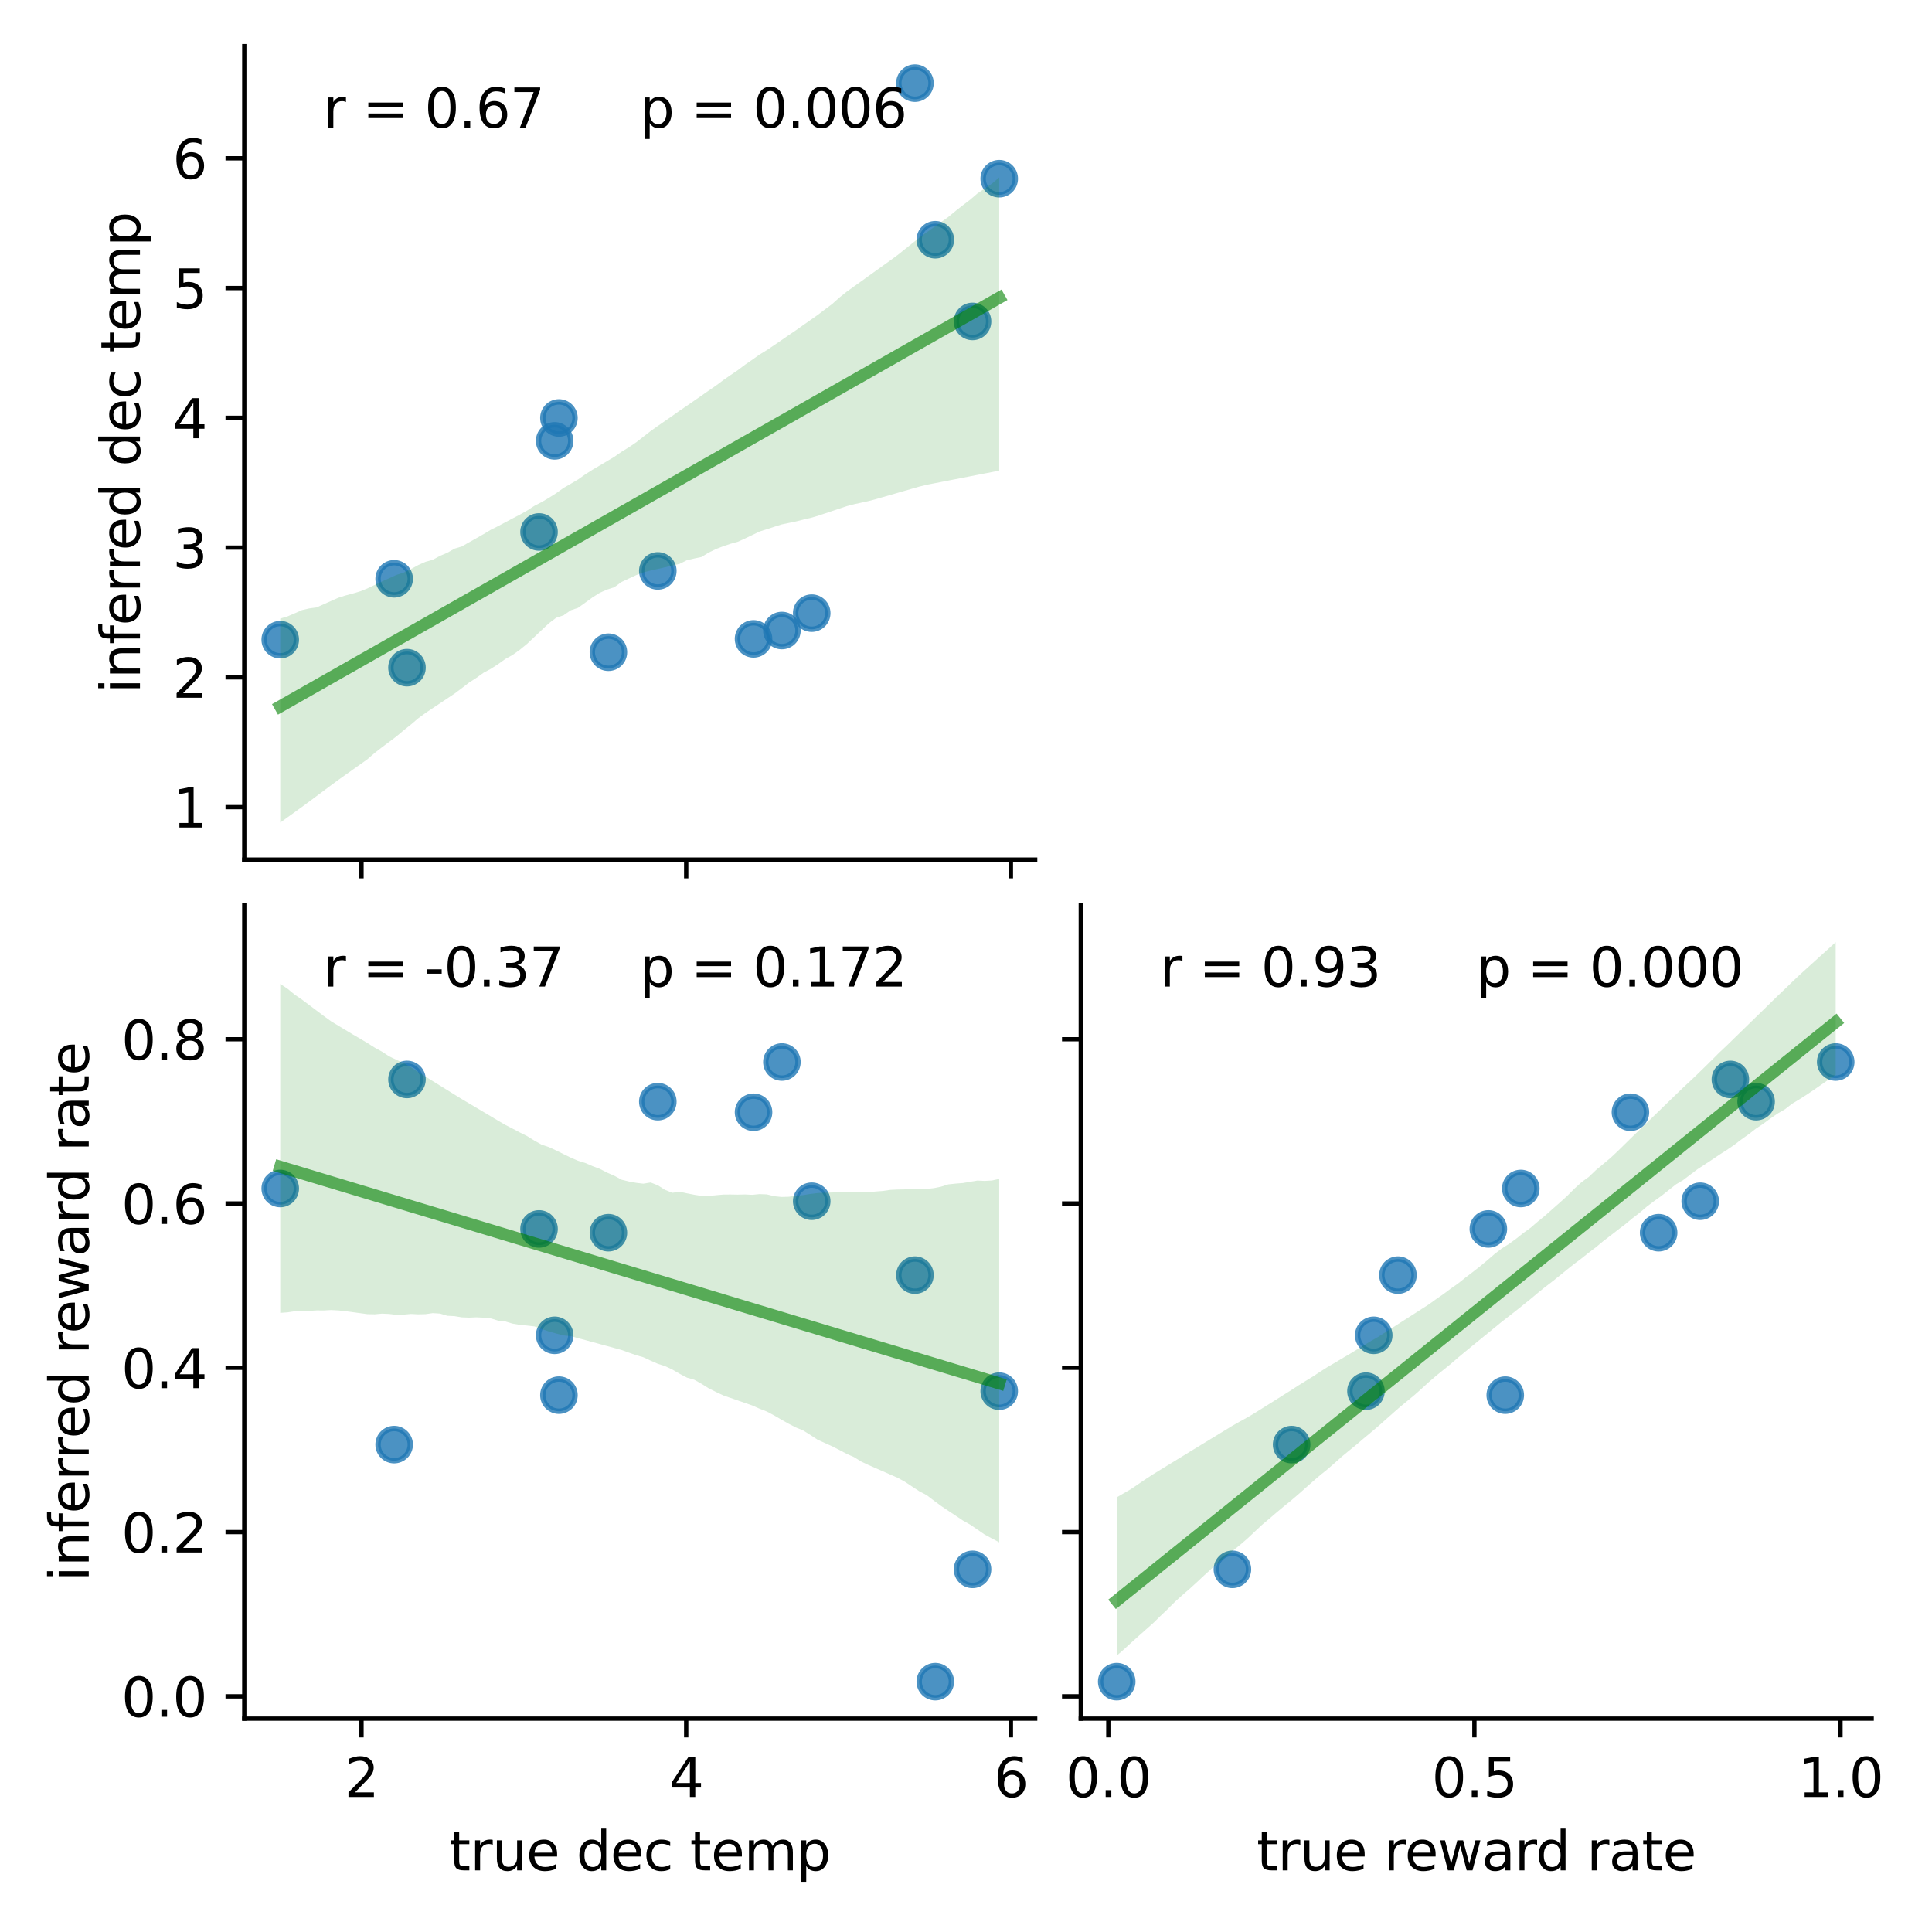 <?xml version="1.0" encoding="utf-8" standalone="no"?>
<!DOCTYPE svg PUBLIC "-//W3C//DTD SVG 1.1//EN"
  "http://www.w3.org/Graphics/SVG/1.1/DTD/svg11.dtd">
<svg xmlns:xlink="http://www.w3.org/1999/xlink" width="360pt" height="360pt" viewBox="0 0 360 360" xmlns="http://www.w3.org/2000/svg" version="1.1">
 <defs>
  <style type="text/css">*{stroke-linejoin: round; stroke-linecap: butt}</style>
 </defs>
 <g id="figure_1">
  <g id="patch_1">
   <path d="M 0 360 
L 360 360 
L 360 0 
L 0 0 
z
" style="fill: #ffffff"/>
  </g>
  <g id="axes_1">
   <g id="patch_2">
    <path d="M 45.52 160.17 
L 192.888 160.17 
L 192.888 8.6 
L 45.52 8.6 
z
" style="fill: #ffffff"/>
   </g>
   <g id="PathCollection_1">
    <defs>
     <path id="mc09d9dcc13" d="M 0 3 
C 0.796 3 1.559 2.684 2.121 2.121 
C 2.684 1.559 3 0.796 3 0 
C 3 -0.796 2.684 -1.559 2.121 -2.121 
C 1.559 -2.684 0.796 -3 0 -3 
C -0.796 -3 -1.559 -2.684 -2.121 -2.121 
C -2.684 -1.559 -3 -0.796 -3 0 
C -3 0.796 -2.684 1.559 -2.121 2.121 
C -1.559 2.684 -0.796 3 0 3 
z
" style="stroke: #1f77b4; stroke-opacity: 0.8"/>
    </defs>
    <g clip-path="url(#pf391ad9879)">
     <use xlink:href="#mc09d9dcc13" x="75.835" y="124.407" style="fill: #1f77b4; fill-opacity: 0.8; stroke: #1f77b4; stroke-opacity: 0.8"/>
     <use xlink:href="#mc09d9dcc13" x="151.251" y="114.25" style="fill: #1f77b4; fill-opacity: 0.8; stroke: #1f77b4; stroke-opacity: 0.8"/>
     <use xlink:href="#mc09d9dcc13" x="73.446" y="107.851" style="fill: #1f77b4; fill-opacity: 0.8; stroke: #1f77b4; stroke-opacity: 0.8"/>
     <use xlink:href="#mc09d9dcc13" x="104.148" y="77.88" style="fill: #1f77b4; fill-opacity: 0.8; stroke: #1f77b4; stroke-opacity: 0.8"/>
     <use xlink:href="#mc09d9dcc13" x="122.574" y="106.383" style="fill: #1f77b4; fill-opacity: 0.8; stroke: #1f77b4; stroke-opacity: 0.8"/>
     <use xlink:href="#mc09d9dcc13" x="145.695" y="117.488" style="fill: #1f77b4; fill-opacity: 0.8; stroke: #1f77b4; stroke-opacity: 0.8"/>
     <use xlink:href="#mc09d9dcc13" x="113.366" y="121.532" style="fill: #1f77b4; fill-opacity: 0.8; stroke: #1f77b4; stroke-opacity: 0.8"/>
     <use xlink:href="#mc09d9dcc13" x="174.278" y="44.673" style="fill: #1f77b4; fill-opacity: 0.8; stroke: #1f77b4; stroke-opacity: 0.8"/>
     <use xlink:href="#mc09d9dcc13" x="103.351" y="82.149" style="fill: #1f77b4; fill-opacity: 0.8; stroke: #1f77b4; stroke-opacity: 0.8"/>
     <use xlink:href="#mc09d9dcc13" x="186.189" y="33.295" style="fill: #1f77b4; fill-opacity: 0.8; stroke: #1f77b4; stroke-opacity: 0.8"/>
     <use xlink:href="#mc09d9dcc13" x="170.484" y="15.49" style="fill: #1f77b4; fill-opacity: 0.8; stroke: #1f77b4; stroke-opacity: 0.8"/>
     <use xlink:href="#mc09d9dcc13" x="181.216" y="59.895" style="fill: #1f77b4; fill-opacity: 0.8; stroke: #1f77b4; stroke-opacity: 0.8"/>
     <use xlink:href="#mc09d9dcc13" x="140.411" y="119.046" style="fill: #1f77b4; fill-opacity: 0.8; stroke: #1f77b4; stroke-opacity: 0.8"/>
     <use xlink:href="#mc09d9dcc13" x="52.219" y="119.194" style="fill: #1f77b4; fill-opacity: 0.8; stroke: #1f77b4; stroke-opacity: 0.8"/>
     <use xlink:href="#mc09d9dcc13" x="100.44" y="99.12" style="fill: #1f77b4; fill-opacity: 0.8; stroke: #1f77b4; stroke-opacity: 0.8"/>
    </g>
   </g>
   <g id="FillBetweenPolyCollection_1">
    <path d="M 52.219 115.258 
L 52.219 153.28 
L 53.572 152.304 
L 54.925 151.327 
L 56.278 150.35 
L 57.632 149.352 
L 58.985 148.342 
L 60.338 147.332 
L 61.691 146.322 
L 63.044 145.323 
L 64.398 144.363 
L 65.751 143.403 
L 67.104 142.443 
L 68.457 141.483 
L 69.811 140.306 
L 71.164 139.253 
L 72.517 138.239 
L 73.87 137.224 
L 75.224 136.081 
L 76.577 135.006 
L 77.93 133.851 
L 79.283 132.857 
L 80.637 131.953 
L 81.99 131.049 
L 83.343 130.15 
L 84.696 129.244 
L 86.05 128.232 
L 87.403 127.187 
L 88.756 126.317 
L 90.109 125.35 
L 91.463 124.625 
L 92.816 123.755 
L 94.169 122.786 
L 95.522 122.035 
L 96.875 121.069 
L 98.229 119.959 
L 99.582 118.678 
L 100.935 117.397 
L 102.288 116.13 
L 103.642 115.108 
L 104.995 114.657 
L 106.348 113.717 
L 107.701 113.268 
L 109.055 112.293 
L 110.408 111.313 
L 111.761 110.454 
L 113.114 109.862 
L 114.468 109.417 
L 115.821 108.438 
L 117.174 107.801 
L 118.527 107.174 
L 119.881 106.656 
L 121.234 106.305 
L 122.587 106.006 
L 123.94 105.701 
L 125.294 105.375 
L 126.647 105.063 
L 128 104.377 
L 129.353 104.069 
L 130.707 103.788 
L 132.06 102.958 
L 133.413 102.304 
L 134.766 101.784 
L 136.119 101.325 
L 137.473 100.953 
L 138.826 100.34 
L 140.179 99.694 
L 141.532 99.039 
L 142.886 98.607 
L 144.239 98.168 
L 145.592 97.733 
L 146.945 97.446 
L 148.299 97.168 
L 149.652 96.826 
L 151.005 96.512 
L 152.358 96.127 
L 153.712 95.674 
L 155.065 95.221 
L 156.418 94.768 
L 157.771 94.314 
L 159.125 93.961 
L 160.478 93.664 
L 161.831 93.368 
L 163.184 93.012 
L 164.538 92.622 
L 165.891 92.231 
L 167.244 91.841 
L 168.597 91.45 
L 169.95 91.06 
L 171.304 90.669 
L 172.657 90.337 
L 174.01 90.073 
L 175.363 89.809 
L 176.717 89.545 
L 178.07 89.282 
L 179.423 89.018 
L 180.776 88.754 
L 182.13 88.49 
L 183.483 88.227 
L 184.836 87.963 
L 186.189 87.699 
L 186.189 33.059 
L 186.189 33.059 
L 184.836 34.213 
L 183.483 35.127 
L 182.13 36.042 
L 180.776 37.206 
L 179.423 38.236 
L 178.07 39.299 
L 176.717 40.418 
L 175.363 41.379 
L 174.01 42.343 
L 172.657 43.307 
L 171.304 44.29 
L 169.95 45.37 
L 168.597 46.451 
L 167.244 47.531 
L 165.891 48.525 
L 164.538 49.494 
L 163.184 50.467 
L 161.831 51.44 
L 160.478 52.414 
L 159.125 53.383 
L 157.771 54.352 
L 156.418 55.437 
L 155.065 56.648 
L 153.712 57.662 
L 152.358 58.688 
L 151.005 59.644 
L 149.652 60.588 
L 148.299 61.548 
L 146.945 62.466 
L 145.592 63.404 
L 144.239 64.33 
L 142.886 65.241 
L 141.532 66.066 
L 140.179 67.031 
L 138.826 67.959 
L 137.473 68.983 
L 136.119 69.896 
L 134.766 70.837 
L 133.413 71.851 
L 132.06 72.776 
L 130.707 73.725 
L 129.353 74.665 
L 128 75.605 
L 126.647 76.52 
L 125.294 77.483 
L 123.94 78.42 
L 122.587 79.358 
L 121.234 80.323 
L 119.881 81.377 
L 118.527 82.431 
L 117.174 83.348 
L 115.821 84.175 
L 114.468 85.123 
L 113.114 85.93 
L 111.761 86.736 
L 110.408 87.533 
L 109.055 88.398 
L 107.701 89.348 
L 106.348 90.149 
L 104.995 90.925 
L 103.642 91.898 
L 102.288 92.759 
L 100.935 93.555 
L 99.582 94.252 
L 98.229 95.127 
L 96.875 95.895 
L 95.522 96.597 
L 94.169 97.315 
L 92.816 98.034 
L 91.463 98.706 
L 90.109 99.521 
L 88.756 100.294 
L 87.403 101.05 
L 86.05 101.824 
L 84.696 102.231 
L 83.343 103.002 
L 81.99 103.574 
L 80.637 104.31 
L 79.283 104.684 
L 77.93 105.293 
L 76.577 106.04 
L 75.224 106.686 
L 73.87 107.128 
L 72.517 107.741 
L 71.164 108.354 
L 69.811 108.996 
L 68.457 109.645 
L 67.104 110.19 
L 65.751 110.592 
L 64.398 110.953 
L 63.044 111.377 
L 61.691 111.981 
L 60.338 112.583 
L 58.985 113.183 
L 57.632 113.366 
L 56.278 113.675 
L 54.925 114.278 
L 53.572 114.857 
L 52.219 115.258 
z
" clip-path="url(#pf391ad9879)" style="fill: #008000; fill-opacity: 0.15"/>
   </g>
   <g id="matplotlib.axis_1">
    <g id="xtick_1">
     <g id="line2d_1">
      <defs>
       <path id="m2f065dadca" d="M 0 0 
L 0 3.5 
" style="stroke: #000000; stroke-width: 0.8"/>
      </defs>
      <g>
       <use xlink:href="#m2f065dadca" x="67.362" y="160.17" style="stroke: #000000; stroke-width: 0.8"/>
      </g>
     </g>
    </g>
    <g id="xtick_2">
     <g id="line2d_2">
      <g>
       <use xlink:href="#m2f065dadca" x="127.863" y="160.17" style="stroke: #000000; stroke-width: 0.8"/>
      </g>
     </g>
    </g>
    <g id="xtick_3">
     <g id="line2d_3">
      <g>
       <use xlink:href="#m2f065dadca" x="188.364" y="160.17" style="stroke: #000000; stroke-width: 0.8"/>
      </g>
     </g>
    </g>
   </g>
   <g id="matplotlib.axis_2">
    <g id="ytick_1">
     <g id="line2d_4">
      <defs>
       <path id="m19793e2d59" d="M 0 0 
L -3.5 0 
" style="stroke: #000000; stroke-width: 0.8"/>
      </defs>
      <g>
       <use xlink:href="#m19793e2d59" x="45.52" y="150.397" style="stroke: #000000; stroke-width: 0.8"/>
      </g>
     </g>
     <g id="text_1">
      <!-- 1 -->
      <g transform="translate(32.157 154.196) scale(0.1 -0.1)">
       <defs>
        <path id="DejaVuSans-31" d="M 794 531 
L 1825 531 
L 1825 4091 
L 703 3866 
L 703 4441 
L 1819 4666 
L 2450 4666 
L 2450 531 
L 3481 531 
L 3481 0 
L 794 0 
L 794 531 
z
" transform="scale(0.016)"/>
       </defs>
       <use xlink:href="#DejaVuSans-31"/>
      </g>
     </g>
    </g>
    <g id="ytick_2">
     <g id="line2d_5">
      <g>
       <use xlink:href="#m19793e2d59" x="45.52" y="126.216" style="stroke: #000000; stroke-width: 0.8"/>
      </g>
     </g>
     <g id="text_2">
      <!-- 2 -->
      <g transform="translate(32.157 130.015) scale(0.1 -0.1)">
       <defs>
        <path id="DejaVuSans-32" d="M 1228 531 
L 3431 531 
L 3431 0 
L 469 0 
L 469 531 
Q 828 903 1448 1529 
Q 2069 2156 2228 2338 
Q 2531 2678 2651 2914 
Q 2772 3150 2772 3378 
Q 2772 3750 2511 3984 
Q 2250 4219 1831 4219 
Q 1534 4219 1204 4116 
Q 875 4013 500 3803 
L 500 4441 
Q 881 4594 1212 4672 
Q 1544 4750 1819 4750 
Q 2544 4750 2975 4387 
Q 3406 4025 3406 3419 
Q 3406 3131 3298 2873 
Q 3191 2616 2906 2266 
Q 2828 2175 2409 1742 
Q 1991 1309 1228 531 
z
" transform="scale(0.016)"/>
       </defs>
       <use xlink:href="#DejaVuSans-32"/>
      </g>
     </g>
    </g>
    <g id="ytick_3">
     <g id="line2d_6">
      <g>
       <use xlink:href="#m19793e2d59" x="45.52" y="102.035" style="stroke: #000000; stroke-width: 0.8"/>
      </g>
     </g>
     <g id="text_3">
      <!-- 3 -->
      <g transform="translate(32.157 105.834) scale(0.1 -0.1)">
       <defs>
        <path id="DejaVuSans-33" d="M 2597 2516 
Q 3050 2419 3304 2112 
Q 3559 1806 3559 1356 
Q 3559 666 3084 287 
Q 2609 -91 1734 -91 
Q 1441 -91 1130 -33 
Q 819 25 488 141 
L 488 750 
Q 750 597 1062 519 
Q 1375 441 1716 441 
Q 2309 441 2620 675 
Q 2931 909 2931 1356 
Q 2931 1769 2642 2001 
Q 2353 2234 1838 2234 
L 1294 2234 
L 1294 2753 
L 1863 2753 
Q 2328 2753 2575 2939 
Q 2822 3125 2822 3475 
Q 2822 3834 2567 4026 
Q 2313 4219 1838 4219 
Q 1578 4219 1281 4162 
Q 984 4106 628 3988 
L 628 4550 
Q 988 4650 1302 4700 
Q 1616 4750 1894 4750 
Q 2613 4750 3031 4423 
Q 3450 4097 3450 3541 
Q 3450 3153 3228 2886 
Q 3006 2619 2597 2516 
z
" transform="scale(0.016)"/>
       </defs>
       <use xlink:href="#DejaVuSans-33"/>
      </g>
     </g>
    </g>
    <g id="ytick_4">
     <g id="line2d_7">
      <g>
       <use xlink:href="#m19793e2d59" x="45.52" y="77.854" style="stroke: #000000; stroke-width: 0.8"/>
      </g>
     </g>
     <g id="text_4">
      <!-- 4 -->
      <g transform="translate(32.157 81.653) scale(0.1 -0.1)">
       <defs>
        <path id="DejaVuSans-34" d="M 2419 4116 
L 825 1625 
L 2419 1625 
L 2419 4116 
z
M 2253 4666 
L 3047 4666 
L 3047 1625 
L 3713 1625 
L 3713 1100 
L 3047 1100 
L 3047 0 
L 2419 0 
L 2419 1100 
L 313 1100 
L 313 1709 
L 2253 4666 
z
" transform="scale(0.016)"/>
       </defs>
       <use xlink:href="#DejaVuSans-34"/>
      </g>
     </g>
    </g>
    <g id="ytick_5">
     <g id="line2d_8">
      <g>
       <use xlink:href="#m19793e2d59" x="45.52" y="53.673" style="stroke: #000000; stroke-width: 0.8"/>
      </g>
     </g>
     <g id="text_5">
      <!-- 5 -->
      <g transform="translate(32.157 57.472) scale(0.1 -0.1)">
       <defs>
        <path id="DejaVuSans-35" d="M 691 4666 
L 3169 4666 
L 3169 4134 
L 1269 4134 
L 1269 2991 
Q 1406 3038 1543 3061 
Q 1681 3084 1819 3084 
Q 2600 3084 3056 2656 
Q 3513 2228 3513 1497 
Q 3513 744 3044 326 
Q 2575 -91 1722 -91 
Q 1428 -91 1123 -41 
Q 819 9 494 109 
L 494 744 
Q 775 591 1075 516 
Q 1375 441 1709 441 
Q 2250 441 2565 725 
Q 2881 1009 2881 1497 
Q 2881 1984 2565 2268 
Q 2250 2553 1709 2553 
Q 1456 2553 1204 2497 
Q 953 2441 691 2322 
L 691 4666 
z
" transform="scale(0.016)"/>
       </defs>
       <use xlink:href="#DejaVuSans-35"/>
      </g>
     </g>
    </g>
    <g id="ytick_6">
     <g id="line2d_9">
      <g>
       <use xlink:href="#m19793e2d59" x="45.52" y="29.492" style="stroke: #000000; stroke-width: 0.8"/>
      </g>
     </g>
     <g id="text_6">
      <!-- 6 -->
      <g transform="translate(32.157 33.291) scale(0.1 -0.1)">
       <defs>
        <path id="DejaVuSans-36" d="M 2113 2584 
Q 1688 2584 1439 2293 
Q 1191 2003 1191 1497 
Q 1191 994 1439 701 
Q 1688 409 2113 409 
Q 2538 409 2786 701 
Q 3034 994 3034 1497 
Q 3034 2003 2786 2293 
Q 2538 2584 2113 2584 
z
M 3366 4563 
L 3366 3988 
Q 3128 4100 2886 4159 
Q 2644 4219 2406 4219 
Q 1781 4219 1451 3797 
Q 1122 3375 1075 2522 
Q 1259 2794 1537 2939 
Q 1816 3084 2150 3084 
Q 2853 3084 3261 2657 
Q 3669 2231 3669 1497 
Q 3669 778 3244 343 
Q 2819 -91 2113 -91 
Q 1303 -91 875 529 
Q 447 1150 447 2328 
Q 447 3434 972 4092 
Q 1497 4750 2381 4750 
Q 2619 4750 2861 4703 
Q 3103 4656 3366 4563 
z
" transform="scale(0.016)"/>
       </defs>
       <use xlink:href="#DejaVuSans-36"/>
      </g>
     </g>
    </g>
    <g id="text_7">
     <!-- inferred dec temp -->
     <g transform="translate(26.078 129.201) rotate(-90) scale(0.1 -0.1)">
      <defs>
       <path id="DejaVuSans-69" d="M 603 3500 
L 1178 3500 
L 1178 0 
L 603 0 
L 603 3500 
z
M 603 4863 
L 1178 4863 
L 1178 4134 
L 603 4134 
L 603 4863 
z
" transform="scale(0.016)"/>
       <path id="DejaVuSans-6e" d="M 3513 2113 
L 3513 0 
L 2938 0 
L 2938 2094 
Q 2938 2591 2744 2837 
Q 2550 3084 2163 3084 
Q 1697 3084 1428 2787 
Q 1159 2491 1159 1978 
L 1159 0 
L 581 0 
L 581 3500 
L 1159 3500 
L 1159 2956 
Q 1366 3272 1645 3428 
Q 1925 3584 2291 3584 
Q 2894 3584 3203 3211 
Q 3513 2838 3513 2113 
z
" transform="scale(0.016)"/>
       <path id="DejaVuSans-66" d="M 2375 4863 
L 2375 4384 
L 1825 4384 
Q 1516 4384 1395 4259 
Q 1275 4134 1275 3809 
L 1275 3500 
L 2222 3500 
L 2222 3053 
L 1275 3053 
L 1275 0 
L 697 0 
L 697 3053 
L 147 3053 
L 147 3500 
L 697 3500 
L 697 3744 
Q 697 4328 969 4595 
Q 1241 4863 1831 4863 
L 2375 4863 
z
" transform="scale(0.016)"/>
       <path id="DejaVuSans-65" d="M 3597 1894 
L 3597 1613 
L 953 1613 
Q 991 1019 1311 708 
Q 1631 397 2203 397 
Q 2534 397 2845 478 
Q 3156 559 3463 722 
L 3463 178 
Q 3153 47 2828 -22 
Q 2503 -91 2169 -91 
Q 1331 -91 842 396 
Q 353 884 353 1716 
Q 353 2575 817 3079 
Q 1281 3584 2069 3584 
Q 2775 3584 3186 3129 
Q 3597 2675 3597 1894 
z
M 3022 2063 
Q 3016 2534 2758 2815 
Q 2500 3097 2075 3097 
Q 1594 3097 1305 2825 
Q 1016 2553 972 2059 
L 3022 2063 
z
" transform="scale(0.016)"/>
       <path id="DejaVuSans-72" d="M 2631 2963 
Q 2534 3019 2420 3045 
Q 2306 3072 2169 3072 
Q 1681 3072 1420 2755 
Q 1159 2438 1159 1844 
L 1159 0 
L 581 0 
L 581 3500 
L 1159 3500 
L 1159 2956 
Q 1341 3275 1631 3429 
Q 1922 3584 2338 3584 
Q 2397 3584 2469 3576 
Q 2541 3569 2628 3553 
L 2631 2963 
z
" transform="scale(0.016)"/>
       <path id="DejaVuSans-64" d="M 2906 2969 
L 2906 4863 
L 3481 4863 
L 3481 0 
L 2906 0 
L 2906 525 
Q 2725 213 2448 61 
Q 2172 -91 1784 -91 
Q 1150 -91 751 415 
Q 353 922 353 1747 
Q 353 2572 751 3078 
Q 1150 3584 1784 3584 
Q 2172 3584 2448 3432 
Q 2725 3281 2906 2969 
z
M 947 1747 
Q 947 1113 1208 752 
Q 1469 391 1925 391 
Q 2381 391 2643 752 
Q 2906 1113 2906 1747 
Q 2906 2381 2643 2742 
Q 2381 3103 1925 3103 
Q 1469 3103 1208 2742 
Q 947 2381 947 1747 
z
" transform="scale(0.016)"/>
       <path id="DejaVuSans-20" transform="scale(0.016)"/>
       <path id="DejaVuSans-63" d="M 3122 3366 
L 3122 2828 
Q 2878 2963 2633 3030 
Q 2388 3097 2138 3097 
Q 1578 3097 1268 2742 
Q 959 2388 959 1747 
Q 959 1106 1268 751 
Q 1578 397 2138 397 
Q 2388 397 2633 464 
Q 2878 531 3122 666 
L 3122 134 
Q 2881 22 2623 -34 
Q 2366 -91 2075 -91 
Q 1284 -91 818 406 
Q 353 903 353 1747 
Q 353 2603 823 3093 
Q 1294 3584 2113 3584 
Q 2378 3584 2631 3529 
Q 2884 3475 3122 3366 
z
" transform="scale(0.016)"/>
       <path id="DejaVuSans-74" d="M 1172 4494 
L 1172 3500 
L 2356 3500 
L 2356 3053 
L 1172 3053 
L 1172 1153 
Q 1172 725 1289 603 
Q 1406 481 1766 481 
L 2356 481 
L 2356 0 
L 1766 0 
Q 1100 0 847 248 
Q 594 497 594 1153 
L 594 3053 
L 172 3053 
L 172 3500 
L 594 3500 
L 594 4494 
L 1172 4494 
z
" transform="scale(0.016)"/>
       <path id="DejaVuSans-6d" d="M 3328 2828 
Q 3544 3216 3844 3400 
Q 4144 3584 4550 3584 
Q 5097 3584 5394 3201 
Q 5691 2819 5691 2113 
L 5691 0 
L 5113 0 
L 5113 2094 
Q 5113 2597 4934 2840 
Q 4756 3084 4391 3084 
Q 3944 3084 3684 2787 
Q 3425 2491 3425 1978 
L 3425 0 
L 2847 0 
L 2847 2094 
Q 2847 2600 2669 2842 
Q 2491 3084 2119 3084 
Q 1678 3084 1418 2786 
Q 1159 2488 1159 1978 
L 1159 0 
L 581 0 
L 581 3500 
L 1159 3500 
L 1159 2956 
Q 1356 3278 1631 3431 
Q 1906 3584 2284 3584 
Q 2666 3584 2933 3390 
Q 3200 3197 3328 2828 
z
" transform="scale(0.016)"/>
       <path id="DejaVuSans-70" d="M 1159 525 
L 1159 -1331 
L 581 -1331 
L 581 3500 
L 1159 3500 
L 1159 2969 
Q 1341 3281 1617 3432 
Q 1894 3584 2278 3584 
Q 2916 3584 3314 3078 
Q 3713 2572 3713 1747 
Q 3713 922 3314 415 
Q 2916 -91 2278 -91 
Q 1894 -91 1617 61 
Q 1341 213 1159 525 
z
M 3116 1747 
Q 3116 2381 2855 2742 
Q 2594 3103 2138 3103 
Q 1681 3103 1420 2742 
Q 1159 2381 1159 1747 
Q 1159 1113 1420 752 
Q 1681 391 2138 391 
Q 2594 391 2855 752 
Q 3116 1113 3116 1747 
z
" transform="scale(0.016)"/>
      </defs>
      <use xlink:href="#DejaVuSans-69"/>
      <use xlink:href="#DejaVuSans-6e" transform="translate(27.783 0)"/>
      <use xlink:href="#DejaVuSans-66" transform="translate(91.162 0)"/>
      <use xlink:href="#DejaVuSans-65" transform="translate(126.367 0)"/>
      <use xlink:href="#DejaVuSans-72" transform="translate(187.891 0)"/>
      <use xlink:href="#DejaVuSans-72" transform="translate(227.254 0)"/>
      <use xlink:href="#DejaVuSans-65" transform="translate(266.117 0)"/>
      <use xlink:href="#DejaVuSans-64" transform="translate(327.641 0)"/>
      <use xlink:href="#DejaVuSans-20" transform="translate(391.117 0)"/>
      <use xlink:href="#DejaVuSans-64" transform="translate(422.904 0)"/>
      <use xlink:href="#DejaVuSans-65" transform="translate(486.381 0)"/>
      <use xlink:href="#DejaVuSans-63" transform="translate(547.904 0)"/>
      <use xlink:href="#DejaVuSans-20" transform="translate(602.885 0)"/>
      <use xlink:href="#DejaVuSans-74" transform="translate(634.672 0)"/>
      <use xlink:href="#DejaVuSans-65" transform="translate(673.881 0)"/>
      <use xlink:href="#DejaVuSans-6d" transform="translate(735.404 0)"/>
      <use xlink:href="#DejaVuSans-70" transform="translate(832.816 0)"/>
     </g>
    </g>
   </g>
   <g id="line2d_10">
    <path d="M 52.219 131.629 
L 53.572 130.86 
L 54.925 130.091 
L 56.278 129.322 
L 57.632 128.553 
L 58.985 127.784 
L 60.338 127.014 
L 61.691 126.245 
L 63.044 125.476 
L 64.398 124.707 
L 65.751 123.938 
L 67.104 123.169 
L 68.457 122.4 
L 69.811 121.631 
L 71.164 120.862 
L 72.517 120.092 
L 73.87 119.323 
L 75.224 118.554 
L 76.577 117.785 
L 77.93 117.016 
L 79.283 116.247 
L 80.637 115.478 
L 81.99 114.709 
L 83.343 113.94 
L 84.696 113.171 
L 86.05 112.401 
L 87.403 111.632 
L 88.756 110.863 
L 90.109 110.094 
L 91.463 109.325 
L 92.816 108.556 
L 94.169 107.787 
L 95.522 107.018 
L 96.875 106.249 
L 98.229 105.479 
L 99.582 104.71 
L 100.935 103.941 
L 102.288 103.172 
L 103.642 102.403 
L 104.995 101.634 
L 106.348 100.865 
L 107.701 100.096 
L 109.055 99.327 
L 110.408 98.558 
L 111.761 97.788 
L 113.114 97.019 
L 114.468 96.25 
L 115.821 95.481 
L 117.174 94.712 
L 118.527 93.943 
L 119.881 93.174 
L 121.234 92.405 
L 122.587 91.636 
L 123.94 90.866 
L 125.294 90.097 
L 126.647 89.328 
L 128 88.559 
L 129.353 87.79 
L 130.707 87.021 
L 132.06 86.252 
L 133.413 85.483 
L 134.766 84.714 
L 136.119 83.945 
L 137.473 83.175 
L 138.826 82.406 
L 140.179 81.637 
L 141.532 80.868 
L 142.886 80.099 
L 144.239 79.33 
L 145.592 78.561 
L 146.945 77.792 
L 148.299 77.023 
L 149.652 76.253 
L 151.005 75.484 
L 152.358 74.715 
L 153.712 73.946 
L 155.065 73.177 
L 156.418 72.408 
L 157.771 71.639 
L 159.125 70.87 
L 160.478 70.101 
L 161.831 69.332 
L 163.184 68.562 
L 164.538 67.793 
L 165.891 67.024 
L 167.244 66.255 
L 168.597 65.486 
L 169.95 64.717 
L 171.304 63.948 
L 172.657 63.179 
L 174.01 62.41 
L 175.363 61.64 
L 176.717 60.871 
L 178.07 60.102 
L 179.423 59.333 
L 180.776 58.564 
L 182.13 57.795 
L 183.483 57.026 
L 184.836 56.257 
L 186.189 55.488 
" clip-path="url(#pf391ad9879)" style="fill: none; stroke: #008000; stroke-opacity: 0.6; stroke-width: 2.25; stroke-linecap: square"/>
   </g>
   <g id="patch_3">
    <path d="M 45.52 160.17 
L 45.52 8.6 
" style="fill: none; stroke: #000000; stroke-width: 0.8; stroke-linejoin: miter; stroke-linecap: square"/>
   </g>
   <g id="patch_4">
    <path d="M 45.52 160.17 
L 192.888 160.17 
" style="fill: none; stroke: #000000; stroke-width: 0.8; stroke-linejoin: miter; stroke-linecap: square"/>
   </g>
   <g id="text_8">
    <!-- r = 0.67  -->
    <g transform="translate(60.257 23.757) scale(0.1 -0.1)">
     <defs>
      <path id="DejaVuSans-3d" d="M 678 2906 
L 4684 2906 
L 4684 2381 
L 678 2381 
L 678 2906 
z
M 678 1631 
L 4684 1631 
L 4684 1100 
L 678 1100 
L 678 1631 
z
" transform="scale(0.016)"/>
      <path id="DejaVuSans-30" d="M 2034 4250 
Q 1547 4250 1301 3770 
Q 1056 3291 1056 2328 
Q 1056 1369 1301 889 
Q 1547 409 2034 409 
Q 2525 409 2770 889 
Q 3016 1369 3016 2328 
Q 3016 3291 2770 3770 
Q 2525 4250 2034 4250 
z
M 2034 4750 
Q 2819 4750 3233 4129 
Q 3647 3509 3647 2328 
Q 3647 1150 3233 529 
Q 2819 -91 2034 -91 
Q 1250 -91 836 529 
Q 422 1150 422 2328 
Q 422 3509 836 4129 
Q 1250 4750 2034 4750 
z
" transform="scale(0.016)"/>
      <path id="DejaVuSans-2e" d="M 684 794 
L 1344 794 
L 1344 0 
L 684 0 
L 684 794 
z
" transform="scale(0.016)"/>
      <path id="DejaVuSans-37" d="M 525 4666 
L 3525 4666 
L 3525 4397 
L 1831 0 
L 1172 0 
L 2766 4134 
L 525 4134 
L 525 4666 
z
" transform="scale(0.016)"/>
     </defs>
     <use xlink:href="#DejaVuSans-72"/>
     <use xlink:href="#DejaVuSans-20" transform="translate(41.113 0)"/>
     <use xlink:href="#DejaVuSans-3d" transform="translate(72.9 0)"/>
     <use xlink:href="#DejaVuSans-20" transform="translate(156.689 0)"/>
     <use xlink:href="#DejaVuSans-30" transform="translate(188.477 0)"/>
     <use xlink:href="#DejaVuSans-2e" transform="translate(252.1 0)"/>
     <use xlink:href="#DejaVuSans-36" transform="translate(283.887 0)"/>
     <use xlink:href="#DejaVuSans-37" transform="translate(347.51 0)"/>
     <use xlink:href="#DejaVuSans-20" transform="translate(411.133 0)"/>
    </g>
   </g>
   <g id="text_9">
    <!-- p = 0.006 -->
    <g transform="translate(119.204 23.757) scale(0.1 -0.1)">
     <use xlink:href="#DejaVuSans-70"/>
     <use xlink:href="#DejaVuSans-20" transform="translate(63.477 0)"/>
     <use xlink:href="#DejaVuSans-3d" transform="translate(95.264 0)"/>
     <use xlink:href="#DejaVuSans-20" transform="translate(179.053 0)"/>
     <use xlink:href="#DejaVuSans-30" transform="translate(210.84 0)"/>
     <use xlink:href="#DejaVuSans-2e" transform="translate(274.463 0)"/>
     <use xlink:href="#DejaVuSans-30" transform="translate(306.25 0)"/>
     <use xlink:href="#DejaVuSans-30" transform="translate(369.873 0)"/>
     <use xlink:href="#DejaVuSans-36" transform="translate(433.496 0)"/>
    </g>
   </g>
  </g>
  <g id="axes_2">
   <g id="patch_5">
    <path d="M 45.52 320.24 
L 192.888 320.24 
L 192.888 168.67 
L 45.52 168.67 
z
" style="fill: #ffffff"/>
   </g>
   <g id="PathCollection_2">
    <g clip-path="url(#p643ae3f8dd)">
     <use xlink:href="#mc09d9dcc13" x="75.835" y="201.137" style="fill: #1f77b4; fill-opacity: 0.8; stroke: #1f77b4; stroke-opacity: 0.8"/>
     <use xlink:href="#mc09d9dcc13" x="151.251" y="223.832" style="fill: #1f77b4; fill-opacity: 0.8; stroke: #1f77b4; stroke-opacity: 0.8"/>
     <use xlink:href="#mc09d9dcc13" x="73.446" y="269.18" style="fill: #1f77b4; fill-opacity: 0.8; stroke: #1f77b4; stroke-opacity: 0.8"/>
     <use xlink:href="#mc09d9dcc13" x="104.148" y="259.966" style="fill: #1f77b4; fill-opacity: 0.8; stroke: #1f77b4; stroke-opacity: 0.8"/>
     <use xlink:href="#mc09d9dcc13" x="122.574" y="205.278" style="fill: #1f77b4; fill-opacity: 0.8; stroke: #1f77b4; stroke-opacity: 0.8"/>
     <use xlink:href="#mc09d9dcc13" x="145.695" y="197.889" style="fill: #1f77b4; fill-opacity: 0.8; stroke: #1f77b4; stroke-opacity: 0.8"/>
     <use xlink:href="#mc09d9dcc13" x="113.366" y="229.696" style="fill: #1f77b4; fill-opacity: 0.8; stroke: #1f77b4; stroke-opacity: 0.8"/>
     <use xlink:href="#mc09d9dcc13" x="174.278" y="313.35" style="fill: #1f77b4; fill-opacity: 0.8; stroke: #1f77b4; stroke-opacity: 0.8"/>
     <use xlink:href="#mc09d9dcc13" x="103.351" y="248.816" style="fill: #1f77b4; fill-opacity: 0.8; stroke: #1f77b4; stroke-opacity: 0.8"/>
     <use xlink:href="#mc09d9dcc13" x="186.189" y="259.229" style="fill: #1f77b4; fill-opacity: 0.8; stroke: #1f77b4; stroke-opacity: 0.8"/>
     <use xlink:href="#mc09d9dcc13" x="170.484" y="237.601" style="fill: #1f77b4; fill-opacity: 0.8; stroke: #1f77b4; stroke-opacity: 0.8"/>
     <use xlink:href="#mc09d9dcc13" x="181.216" y="292.424" style="fill: #1f77b4; fill-opacity: 0.8; stroke: #1f77b4; stroke-opacity: 0.8"/>
     <use xlink:href="#mc09d9dcc13" x="140.411" y="207.25" style="fill: #1f77b4; fill-opacity: 0.8; stroke: #1f77b4; stroke-opacity: 0.8"/>
     <use xlink:href="#mc09d9dcc13" x="52.219" y="221.457" style="fill: #1f77b4; fill-opacity: 0.8; stroke: #1f77b4; stroke-opacity: 0.8"/>
     <use xlink:href="#mc09d9dcc13" x="100.44" y="228.994" style="fill: #1f77b4; fill-opacity: 0.8; stroke: #1f77b4; stroke-opacity: 0.8"/>
    </g>
   </g>
   <g id="FillBetweenPolyCollection_2">
    <path d="M 52.219 183.337 
L 52.219 244.636 
L 53.572 244.536 
L 54.925 244.335 
L 56.278 244.353 
L 57.632 244.265 
L 58.985 244.178 
L 60.338 244.185 
L 61.691 244.108 
L 63.044 244.18 
L 64.398 244.322 
L 65.751 244.506 
L 67.104 244.69 
L 68.457 244.874 
L 69.811 244.903 
L 71.164 244.779 
L 72.517 244.837 
L 73.87 245 
L 75.224 244.96 
L 76.577 244.839 
L 77.93 244.906 
L 79.283 244.876 
L 80.637 244.681 
L 81.99 244.767 
L 83.343 245.176 
L 84.696 245.244 
L 86.05 245.471 
L 87.403 245.522 
L 88.756 245.465 
L 90.109 245.528 
L 91.463 245.667 
L 92.816 246.082 
L 94.169 246.239 
L 95.522 246.644 
L 96.875 246.868 
L 98.229 247 
L 99.582 247.156 
L 100.935 247.647 
L 102.288 248.111 
L 103.642 248.479 
L 104.995 248.844 
L 106.348 248.957 
L 107.701 249.352 
L 109.055 249.703 
L 110.408 250.074 
L 111.761 250.444 
L 113.114 250.814 
L 114.468 251.181 
L 115.821 251.555 
L 117.174 252.04 
L 118.527 252.521 
L 119.881 252.905 
L 121.234 253.536 
L 122.587 254.131 
L 123.94 254.564 
L 125.294 255.204 
L 126.647 255.991 
L 128 256.703 
L 129.353 257.09 
L 130.707 257.848 
L 132.06 258.695 
L 133.413 259.378 
L 134.766 260.013 
L 136.119 260.485 
L 137.473 260.953 
L 138.826 261.422 
L 140.179 261.89 
L 141.532 262.491 
L 142.886 263.022 
L 144.239 263.738 
L 145.592 264.529 
L 146.945 265.29 
L 148.299 265.989 
L 149.652 266.541 
L 151.005 267.388 
L 152.358 268.279 
L 153.712 268.89 
L 155.065 269.501 
L 156.418 270.189 
L 157.771 270.912 
L 159.125 271.503 
L 160.478 272.343 
L 161.831 272.981 
L 163.184 273.576 
L 164.538 274.169 
L 165.891 274.763 
L 167.244 275.356 
L 168.597 276.092 
L 169.95 276.993 
L 171.304 277.878 
L 172.657 278.583 
L 174.01 279.615 
L 175.363 280.613 
L 176.717 281.522 
L 178.07 282.415 
L 179.423 283.329 
L 180.776 284.086 
L 182.13 285.016 
L 183.483 285.944 
L 184.836 286.672 
L 186.189 287.391 
L 186.189 219.681 
L 186.189 219.681 
L 184.836 219.968 
L 183.483 220.049 
L 182.13 219.984 
L 180.776 220.21 
L 179.423 220.441 
L 178.07 220.547 
L 176.717 220.686 
L 175.363 221.115 
L 174.01 221.395 
L 172.657 221.533 
L 171.304 221.56 
L 169.95 221.59 
L 168.597 221.62 
L 167.244 221.65 
L 165.891 221.714 
L 164.538 221.914 
L 163.184 222.016 
L 161.831 222.142 
L 160.478 222.108 
L 159.125 222.108 
L 157.771 222.094 
L 156.418 222.128 
L 155.065 222.201 
L 153.712 222.231 
L 152.358 222.303 
L 151.005 222.473 
L 149.652 222.691 
L 148.299 222.823 
L 146.945 222.994 
L 145.592 223.033 
L 144.239 222.885 
L 142.886 222.552 
L 141.532 222.503 
L 140.179 222.636 
L 138.826 222.569 
L 137.473 222.602 
L 136.119 222.578 
L 134.766 222.59 
L 133.413 222.709 
L 132.06 222.855 
L 130.707 222.838 
L 129.353 222.622 
L 128 222.355 
L 126.647 222.064 
L 125.294 222.259 
L 123.94 221.723 
L 122.587 220.869 
L 121.234 220.334 
L 119.881 220.561 
L 118.527 220.401 
L 117.174 220.151 
L 115.821 219.822 
L 114.468 219.083 
L 113.114 218.495 
L 111.761 217.796 
L 110.408 217.293 
L 109.055 216.699 
L 107.701 216.292 
L 106.348 215.704 
L 104.995 215.045 
L 103.642 214.377 
L 102.288 213.743 
L 100.935 213.295 
L 99.582 212.542 
L 98.229 211.697 
L 96.875 211.024 
L 95.522 210.305 
L 94.169 209.614 
L 92.816 208.822 
L 91.463 208.015 
L 90.109 207.206 
L 88.756 206.401 
L 87.403 205.6 
L 86.05 204.8 
L 84.696 203.963 
L 83.343 203.122 
L 81.99 202.282 
L 80.637 201.443 
L 79.283 200.603 
L 77.93 199.765 
L 76.577 198.89 
L 75.224 198.1 
L 73.87 197.481 
L 72.517 196.837 
L 71.164 195.949 
L 69.811 195.206 
L 68.457 194.344 
L 67.104 193.542 
L 65.751 192.752 
L 64.398 191.935 
L 63.044 191.119 
L 61.691 190.302 
L 60.338 189.316 
L 58.985 188.3 
L 57.632 187.283 
L 56.278 186.267 
L 54.925 185.342 
L 53.572 184.227 
L 52.219 183.337 
z
" clip-path="url(#p643ae3f8dd)" style="fill: #008000; fill-opacity: 0.15"/>
   </g>
   <g id="matplotlib.axis_3">
    <g id="xtick_4">
     <g id="line2d_11">
      <g>
       <use xlink:href="#m2f065dadca" x="67.362" y="320.24" style="stroke: #000000; stroke-width: 0.8"/>
      </g>
     </g>
     <g id="text_10">
      <!-- 2 -->
      <g transform="translate(64.181 334.838) scale(0.1 -0.1)">
       <use xlink:href="#DejaVuSans-32"/>
      </g>
     </g>
    </g>
    <g id="xtick_5">
     <g id="line2d_12">
      <g>
       <use xlink:href="#m2f065dadca" x="127.863" y="320.24" style="stroke: #000000; stroke-width: 0.8"/>
      </g>
     </g>
     <g id="text_11">
      <!-- 4 -->
      <g transform="translate(124.682 334.838) scale(0.1 -0.1)">
       <use xlink:href="#DejaVuSans-34"/>
      </g>
     </g>
    </g>
    <g id="xtick_6">
     <g id="line2d_13">
      <g>
       <use xlink:href="#m2f065dadca" x="188.364" y="320.24" style="stroke: #000000; stroke-width: 0.8"/>
      </g>
     </g>
     <g id="text_12">
      <!-- 6 -->
      <g transform="translate(185.182 334.838) scale(0.1 -0.1)">
       <use xlink:href="#DejaVuSans-36"/>
      </g>
     </g>
    </g>
    <g id="text_13">
     <!-- true dec temp -->
     <g transform="translate(83.684 348.517) scale(0.1 -0.1)">
      <defs>
       <path id="DejaVuSans-75" d="M 544 1381 
L 544 3500 
L 1119 3500 
L 1119 1403 
Q 1119 906 1312 657 
Q 1506 409 1894 409 
Q 2359 409 2629 706 
Q 2900 1003 2900 1516 
L 2900 3500 
L 3475 3500 
L 3475 0 
L 2900 0 
L 2900 538 
Q 2691 219 2414 64 
Q 2138 -91 1772 -91 
Q 1169 -91 856 284 
Q 544 659 544 1381 
z
M 1991 3584 
L 1991 3584 
z
" transform="scale(0.016)"/>
      </defs>
      <use xlink:href="#DejaVuSans-74"/>
      <use xlink:href="#DejaVuSans-72" transform="translate(39.209 0)"/>
      <use xlink:href="#DejaVuSans-75" transform="translate(80.322 0)"/>
      <use xlink:href="#DejaVuSans-65" transform="translate(143.701 0)"/>
      <use xlink:href="#DejaVuSans-20" transform="translate(205.225 0)"/>
      <use xlink:href="#DejaVuSans-64" transform="translate(237.012 0)"/>
      <use xlink:href="#DejaVuSans-65" transform="translate(300.488 0)"/>
      <use xlink:href="#DejaVuSans-63" transform="translate(362.012 0)"/>
      <use xlink:href="#DejaVuSans-20" transform="translate(416.992 0)"/>
      <use xlink:href="#DejaVuSans-74" transform="translate(448.779 0)"/>
      <use xlink:href="#DejaVuSans-65" transform="translate(487.988 0)"/>
      <use xlink:href="#DejaVuSans-6d" transform="translate(549.512 0)"/>
      <use xlink:href="#DejaVuSans-70" transform="translate(646.924 0)"/>
     </g>
    </g>
   </g>
   <g id="matplotlib.axis_4">
    <g id="ytick_7">
     <g id="line2d_14">
      <g>
       <use xlink:href="#m19793e2d59" x="45.52" y="316.09" style="stroke: #000000; stroke-width: 0.8"/>
      </g>
     </g>
     <g id="text_14">
      <!-- 0.0 -->
      <g transform="translate(22.617 319.889) scale(0.1 -0.1)">
       <use xlink:href="#DejaVuSans-30"/>
       <use xlink:href="#DejaVuSans-2e" transform="translate(63.623 0)"/>
       <use xlink:href="#DejaVuSans-30" transform="translate(95.41 0)"/>
      </g>
     </g>
    </g>
    <g id="ytick_8">
     <g id="line2d_15">
      <g>
       <use xlink:href="#m19793e2d59" x="45.52" y="285.479" style="stroke: #000000; stroke-width: 0.8"/>
      </g>
     </g>
     <g id="text_15">
      <!-- 0.2 -->
      <g transform="translate(22.617 289.278) scale(0.1 -0.1)">
       <use xlink:href="#DejaVuSans-30"/>
       <use xlink:href="#DejaVuSans-2e" transform="translate(63.623 0)"/>
       <use xlink:href="#DejaVuSans-32" transform="translate(95.41 0)"/>
      </g>
     </g>
    </g>
    <g id="ytick_9">
     <g id="line2d_16">
      <g>
       <use xlink:href="#m19793e2d59" x="45.52" y="254.868" style="stroke: #000000; stroke-width: 0.8"/>
      </g>
     </g>
     <g id="text_16">
      <!-- 0.4 -->
      <g transform="translate(22.617 258.667) scale(0.1 -0.1)">
       <use xlink:href="#DejaVuSans-30"/>
       <use xlink:href="#DejaVuSans-2e" transform="translate(63.623 0)"/>
       <use xlink:href="#DejaVuSans-34" transform="translate(95.41 0)"/>
      </g>
     </g>
    </g>
    <g id="ytick_10">
     <g id="line2d_17">
      <g>
       <use xlink:href="#m19793e2d59" x="45.52" y="224.257" style="stroke: #000000; stroke-width: 0.8"/>
      </g>
     </g>
     <g id="text_17">
      <!-- 0.6 -->
      <g transform="translate(22.617 228.056) scale(0.1 -0.1)">
       <use xlink:href="#DejaVuSans-30"/>
       <use xlink:href="#DejaVuSans-2e" transform="translate(63.623 0)"/>
       <use xlink:href="#DejaVuSans-36" transform="translate(95.41 0)"/>
      </g>
     </g>
    </g>
    <g id="ytick_11">
     <g id="line2d_18">
      <g>
       <use xlink:href="#m19793e2d59" x="45.52" y="193.646" style="stroke: #000000; stroke-width: 0.8"/>
      </g>
     </g>
     <g id="text_18">
      <!-- 0.8 -->
      <g transform="translate(22.617 197.445) scale(0.1 -0.1)">
       <defs>
        <path id="DejaVuSans-38" d="M 2034 2216 
Q 1584 2216 1326 1975 
Q 1069 1734 1069 1313 
Q 1069 891 1326 650 
Q 1584 409 2034 409 
Q 2484 409 2743 651 
Q 3003 894 3003 1313 
Q 3003 1734 2745 1975 
Q 2488 2216 2034 2216 
z
M 1403 2484 
Q 997 2584 770 2862 
Q 544 3141 544 3541 
Q 544 4100 942 4425 
Q 1341 4750 2034 4750 
Q 2731 4750 3128 4425 
Q 3525 4100 3525 3541 
Q 3525 3141 3298 2862 
Q 3072 2584 2669 2484 
Q 3125 2378 3379 2068 
Q 3634 1759 3634 1313 
Q 3634 634 3220 271 
Q 2806 -91 2034 -91 
Q 1263 -91 848 271 
Q 434 634 434 1313 
Q 434 1759 690 2068 
Q 947 2378 1403 2484 
z
M 1172 3481 
Q 1172 3119 1398 2916 
Q 1625 2713 2034 2713 
Q 2441 2713 2670 2916 
Q 2900 3119 2900 3481 
Q 2900 3844 2670 4047 
Q 2441 4250 2034 4250 
Q 1625 4250 1398 4047 
Q 1172 3844 1172 3481 
z
" transform="scale(0.016)"/>
       </defs>
       <use xlink:href="#DejaVuSans-30"/>
       <use xlink:href="#DejaVuSans-2e" transform="translate(63.623 0)"/>
       <use xlink:href="#DejaVuSans-38" transform="translate(95.41 0)"/>
      </g>
     </g>
    </g>
    <g id="text_19">
     <!-- inferred reward rate -->
     <g transform="translate(16.537 294.66) rotate(-90) scale(0.1 -0.1)">
      <defs>
       <path id="DejaVuSans-77" d="M 269 3500 
L 844 3500 
L 1563 769 
L 2278 3500 
L 2956 3500 
L 3675 769 
L 4391 3500 
L 4966 3500 
L 4050 0 
L 3372 0 
L 2619 2869 
L 1863 0 
L 1184 0 
L 269 3500 
z
" transform="scale(0.016)"/>
       <path id="DejaVuSans-61" d="M 2194 1759 
Q 1497 1759 1228 1600 
Q 959 1441 959 1056 
Q 959 750 1161 570 
Q 1363 391 1709 391 
Q 2188 391 2477 730 
Q 2766 1069 2766 1631 
L 2766 1759 
L 2194 1759 
z
M 3341 1997 
L 3341 0 
L 2766 0 
L 2766 531 
Q 2569 213 2275 61 
Q 1981 -91 1556 -91 
Q 1019 -91 701 211 
Q 384 513 384 1019 
Q 384 1609 779 1909 
Q 1175 2209 1959 2209 
L 2766 2209 
L 2766 2266 
Q 2766 2663 2505 2880 
Q 2244 3097 1772 3097 
Q 1472 3097 1187 3025 
Q 903 2953 641 2809 
L 641 3341 
Q 956 3463 1253 3523 
Q 1550 3584 1831 3584 
Q 2591 3584 2966 3190 
Q 3341 2797 3341 1997 
z
" transform="scale(0.016)"/>
      </defs>
      <use xlink:href="#DejaVuSans-69"/>
      <use xlink:href="#DejaVuSans-6e" transform="translate(27.783 0)"/>
      <use xlink:href="#DejaVuSans-66" transform="translate(91.162 0)"/>
      <use xlink:href="#DejaVuSans-65" transform="translate(126.367 0)"/>
      <use xlink:href="#DejaVuSans-72" transform="translate(187.891 0)"/>
      <use xlink:href="#DejaVuSans-72" transform="translate(227.254 0)"/>
      <use xlink:href="#DejaVuSans-65" transform="translate(266.117 0)"/>
      <use xlink:href="#DejaVuSans-64" transform="translate(327.641 0)"/>
      <use xlink:href="#DejaVuSans-20" transform="translate(391.117 0)"/>
      <use xlink:href="#DejaVuSans-72" transform="translate(422.904 0)"/>
      <use xlink:href="#DejaVuSans-65" transform="translate(461.768 0)"/>
      <use xlink:href="#DejaVuSans-77" transform="translate(523.291 0)"/>
      <use xlink:href="#DejaVuSans-61" transform="translate(605.078 0)"/>
      <use xlink:href="#DejaVuSans-72" transform="translate(666.357 0)"/>
      <use xlink:href="#DejaVuSans-64" transform="translate(705.721 0)"/>
      <use xlink:href="#DejaVuSans-20" transform="translate(769.197 0)"/>
      <use xlink:href="#DejaVuSans-72" transform="translate(800.984 0)"/>
      <use xlink:href="#DejaVuSans-61" transform="translate(842.098 0)"/>
      <use xlink:href="#DejaVuSans-74" transform="translate(903.377 0)"/>
      <use xlink:href="#DejaVuSans-65" transform="translate(942.586 0)"/>
     </g>
    </g>
   </g>
   <g id="line2d_19">
    <path d="M 52.219 217.412 
L 53.572 217.82 
L 54.925 218.227 
L 56.278 218.635 
L 57.632 219.043 
L 58.985 219.451 
L 60.338 219.858 
L 61.691 220.266 
L 63.044 220.674 
L 64.398 221.081 
L 65.751 221.489 
L 67.104 221.897 
L 68.457 222.305 
L 69.811 222.712 
L 71.164 223.12 
L 72.517 223.528 
L 73.87 223.935 
L 75.224 224.343 
L 76.577 224.751 
L 77.93 225.159 
L 79.283 225.566 
L 80.637 225.974 
L 81.99 226.382 
L 83.343 226.789 
L 84.696 227.197 
L 86.05 227.605 
L 87.403 228.013 
L 88.756 228.42 
L 90.109 228.828 
L 91.463 229.236 
L 92.816 229.644 
L 94.169 230.051 
L 95.522 230.459 
L 96.875 230.867 
L 98.229 231.274 
L 99.582 231.682 
L 100.935 232.09 
L 102.288 232.498 
L 103.642 232.905 
L 104.995 233.313 
L 106.348 233.721 
L 107.701 234.128 
L 109.055 234.536 
L 110.408 234.944 
L 111.761 235.352 
L 113.114 235.759 
L 114.468 236.167 
L 115.821 236.575 
L 117.174 236.982 
L 118.527 237.39 
L 119.881 237.798 
L 121.234 238.206 
L 122.587 238.613 
L 123.94 239.021 
L 125.294 239.429 
L 126.647 239.836 
L 128 240.244 
L 129.353 240.652 
L 130.707 241.06 
L 132.06 241.467 
L 133.413 241.875 
L 134.766 242.283 
L 136.119 242.69 
L 137.473 243.098 
L 138.826 243.506 
L 140.179 243.914 
L 141.532 244.321 
L 142.886 244.729 
L 144.239 245.137 
L 145.592 245.544 
L 146.945 245.952 
L 148.299 246.36 
L 149.652 246.768 
L 151.005 247.175 
L 152.358 247.583 
L 153.712 247.991 
L 155.065 248.398 
L 156.418 248.806 
L 157.771 249.214 
L 159.125 249.622 
L 160.478 250.029 
L 161.831 250.437 
L 163.184 250.845 
L 164.538 251.252 
L 165.891 251.66 
L 167.244 252.068 
L 168.597 252.476 
L 169.95 252.883 
L 171.304 253.291 
L 172.657 253.699 
L 174.01 254.106 
L 175.363 254.514 
L 176.717 254.922 
L 178.07 255.33 
L 179.423 255.737 
L 180.776 256.145 
L 182.13 256.553 
L 183.483 256.96 
L 184.836 257.368 
L 186.189 257.776 
" clip-path="url(#p643ae3f8dd)" style="fill: none; stroke: #008000; stroke-opacity: 0.6; stroke-width: 2.25; stroke-linecap: square"/>
   </g>
   <g id="patch_6">
    <path d="M 45.52 320.24 
L 45.52 168.67 
" style="fill: none; stroke: #000000; stroke-width: 0.8; stroke-linejoin: miter; stroke-linecap: square"/>
   </g>
   <g id="patch_7">
    <path d="M 45.52 320.24 
L 192.888 320.24 
" style="fill: none; stroke: #000000; stroke-width: 0.8; stroke-linejoin: miter; stroke-linecap: square"/>
   </g>
   <g id="text_20">
    <!-- r = -0.37  -->
    <g transform="translate(60.257 183.827) scale(0.1 -0.1)">
     <defs>
      <path id="DejaVuSans-2d" d="M 313 2009 
L 1997 2009 
L 1997 1497 
L 313 1497 
L 313 2009 
z
" transform="scale(0.016)"/>
     </defs>
     <use xlink:href="#DejaVuSans-72"/>
     <use xlink:href="#DejaVuSans-20" transform="translate(41.113 0)"/>
     <use xlink:href="#DejaVuSans-3d" transform="translate(72.9 0)"/>
     <use xlink:href="#DejaVuSans-20" transform="translate(156.689 0)"/>
     <use xlink:href="#DejaVuSans-2d" transform="translate(188.477 0)"/>
     <use xlink:href="#DejaVuSans-30" transform="translate(224.561 0)"/>
     <use xlink:href="#DejaVuSans-2e" transform="translate(288.184 0)"/>
     <use xlink:href="#DejaVuSans-33" transform="translate(319.971 0)"/>
     <use xlink:href="#DejaVuSans-37" transform="translate(383.594 0)"/>
     <use xlink:href="#DejaVuSans-20" transform="translate(447.217 0)"/>
    </g>
   </g>
   <g id="text_21">
    <!-- p = 0.172 -->
    <g transform="translate(119.204 183.827) scale(0.1 -0.1)">
     <use xlink:href="#DejaVuSans-70"/>
     <use xlink:href="#DejaVuSans-20" transform="translate(63.477 0)"/>
     <use xlink:href="#DejaVuSans-3d" transform="translate(95.264 0)"/>
     <use xlink:href="#DejaVuSans-20" transform="translate(179.053 0)"/>
     <use xlink:href="#DejaVuSans-30" transform="translate(210.84 0)"/>
     <use xlink:href="#DejaVuSans-2e" transform="translate(274.463 0)"/>
     <use xlink:href="#DejaVuSans-31" transform="translate(306.25 0)"/>
     <use xlink:href="#DejaVuSans-37" transform="translate(369.873 0)"/>
     <use xlink:href="#DejaVuSans-32" transform="translate(433.496 0)"/>
    </g>
   </g>
  </g>
  <g id="axes_3">
   <g id="patch_8">
    <path d="M 201.388 320.24 
L 348.756 320.24 
L 348.756 168.67 
L 201.388 168.67 
z
" style="fill: #ffffff"/>
   </g>
   <g id="PathCollection_3">
    <g clip-path="url(#pb0e01f647c)">
     <use xlink:href="#mc09d9dcc13" x="322.43" y="201.137" style="fill: #1f77b4; fill-opacity: 0.8; stroke: #1f77b4; stroke-opacity: 0.8"/>
     <use xlink:href="#mc09d9dcc13" x="316.811" y="223.832" style="fill: #1f77b4; fill-opacity: 0.8; stroke: #1f77b4; stroke-opacity: 0.8"/>
     <use xlink:href="#mc09d9dcc13" x="240.674" y="269.18" style="fill: #1f77b4; fill-opacity: 0.8; stroke: #1f77b4; stroke-opacity: 0.8"/>
     <use xlink:href="#mc09d9dcc13" x="280.482" y="259.966" style="fill: #1f77b4; fill-opacity: 0.8; stroke: #1f77b4; stroke-opacity: 0.8"/>
     <use xlink:href="#mc09d9dcc13" x="327.227" y="205.278" style="fill: #1f77b4; fill-opacity: 0.8; stroke: #1f77b4; stroke-opacity: 0.8"/>
     <use xlink:href="#mc09d9dcc13" x="342.057" y="197.889" style="fill: #1f77b4; fill-opacity: 0.8; stroke: #1f77b4; stroke-opacity: 0.8"/>
     <use xlink:href="#mc09d9dcc13" x="309.063" y="229.696" style="fill: #1f77b4; fill-opacity: 0.8; stroke: #1f77b4; stroke-opacity: 0.8"/>
     <use xlink:href="#mc09d9dcc13" x="208.086" y="313.35" style="fill: #1f77b4; fill-opacity: 0.8; stroke: #1f77b4; stroke-opacity: 0.8"/>
     <use xlink:href="#mc09d9dcc13" x="255.974" y="248.816" style="fill: #1f77b4; fill-opacity: 0.8; stroke: #1f77b4; stroke-opacity: 0.8"/>
     <use xlink:href="#mc09d9dcc13" x="254.528" y="259.229" style="fill: #1f77b4; fill-opacity: 0.8; stroke: #1f77b4; stroke-opacity: 0.8"/>
     <use xlink:href="#mc09d9dcc13" x="260.486" y="237.601" style="fill: #1f77b4; fill-opacity: 0.8; stroke: #1f77b4; stroke-opacity: 0.8"/>
     <use xlink:href="#mc09d9dcc13" x="229.64" y="292.424" style="fill: #1f77b4; fill-opacity: 0.8; stroke: #1f77b4; stroke-opacity: 0.8"/>
     <use xlink:href="#mc09d9dcc13" x="303.808" y="207.25" style="fill: #1f77b4; fill-opacity: 0.8; stroke: #1f77b4; stroke-opacity: 0.8"/>
     <use xlink:href="#mc09d9dcc13" x="283.378" y="221.457" style="fill: #1f77b4; fill-opacity: 0.8; stroke: #1f77b4; stroke-opacity: 0.8"/>
     <use xlink:href="#mc09d9dcc13" x="277.331" y="228.994" style="fill: #1f77b4; fill-opacity: 0.8; stroke: #1f77b4; stroke-opacity: 0.8"/>
    </g>
   </g>
   <g id="FillBetweenPolyCollection_3">
    <path d="M 208.086 279.007 
L 208.086 308.504 
L 209.44 307.326 
L 210.793 306.08 
L 212.146 304.863 
L 213.499 303.663 
L 214.853 302.461 
L 216.206 301.139 
L 217.559 299.849 
L 218.912 298.49 
L 220.266 297.266 
L 221.619 296.097 
L 222.972 294.867 
L 224.325 293.599 
L 225.679 292.372 
L 227.032 291.171 
L 228.385 290.038 
L 229.738 288.943 
L 231.092 287.846 
L 232.445 286.678 
L 233.798 285.401 
L 235.151 284.137 
L 236.505 282.998 
L 237.858 281.835 
L 239.211 280.705 
L 240.564 279.607 
L 241.918 278.452 
L 243.271 277.252 
L 244.624 276.053 
L 245.977 274.886 
L 247.33 273.805 
L 248.684 272.621 
L 250.037 271.41 
L 251.39 270.295 
L 252.743 269.197 
L 254.097 268.037 
L 255.45 266.91 
L 256.803 265.765 
L 258.156 264.563 
L 259.51 263.36 
L 260.863 262.171 
L 262.216 261.057 
L 263.569 259.941 
L 264.923 258.736 
L 266.276 257.5 
L 267.629 256.333 
L 268.982 255.239 
L 270.336 254.145 
L 271.689 252.972 
L 273.042 251.847 
L 274.395 250.739 
L 275.749 249.633 
L 277.102 248.526 
L 278.455 247.42 
L 279.808 246.316 
L 281.161 245.261 
L 282.515 244.209 
L 283.868 243.122 
L 285.221 242.032 
L 286.574 240.897 
L 287.928 239.802 
L 289.281 238.767 
L 290.634 237.682 
L 291.987 236.577 
L 293.341 235.501 
L 294.694 234.489 
L 296.047 233.412 
L 297.4 232.383 
L 298.754 231.256 
L 300.107 230.22 
L 301.46 229.168 
L 302.813 228.144 
L 304.167 227.019 
L 305.52 225.984 
L 306.873 224.821 
L 308.226 223.807 
L 309.58 222.835 
L 310.933 221.761 
L 312.286 220.692 
L 313.639 219.885 
L 314.993 218.852 
L 316.346 217.84 
L 317.699 216.954 
L 319.052 216.063 
L 320.405 215.142 
L 321.759 214.282 
L 323.112 213.358 
L 324.465 212.33 
L 325.818 211.365 
L 327.172 210.319 
L 328.525 209.416 
L 329.878 208.423 
L 331.231 207.494 
L 332.585 206.705 
L 333.938 205.659 
L 335.291 204.847 
L 336.644 203.981 
L 337.998 203.069 
L 339.351 202.128 
L 340.704 201.186 
L 342.057 200.27 
L 342.057 175.56 
L 342.057 175.56 
L 340.704 176.786 
L 339.351 178.012 
L 337.998 179.238 
L 336.644 180.464 
L 335.291 181.69 
L 333.938 182.977 
L 332.585 184.288 
L 331.231 185.576 
L 329.878 186.896 
L 328.525 188.221 
L 327.172 189.537 
L 325.818 190.858 
L 324.465 192.178 
L 323.112 193.498 
L 321.759 194.818 
L 320.405 196.088 
L 319.052 197.444 
L 317.699 198.779 
L 316.346 200.099 
L 314.993 201.388 
L 313.639 202.642 
L 312.286 203.952 
L 310.933 205.263 
L 309.58 206.575 
L 308.226 207.889 
L 306.873 209.202 
L 305.52 210.513 
L 304.167 211.817 
L 302.813 213.147 
L 301.46 214.476 
L 300.107 215.75 
L 298.754 216.881 
L 297.4 218.006 
L 296.047 219.299 
L 294.694 220.279 
L 293.341 221.513 
L 291.987 222.872 
L 290.634 224.095 
L 289.281 225.283 
L 287.928 226.495 
L 286.574 227.594 
L 285.221 228.762 
L 283.868 229.74 
L 282.515 230.818 
L 281.161 231.792 
L 279.808 232.651 
L 278.455 233.696 
L 277.102 234.865 
L 275.749 235.99 
L 274.395 237.048 
L 273.042 238.08 
L 271.689 239.16 
L 270.336 240.108 
L 268.982 241.123 
L 267.629 242.053 
L 266.276 243.035 
L 264.923 243.901 
L 263.569 244.768 
L 262.216 245.635 
L 260.863 246.502 
L 259.51 247.373 
L 258.156 248.236 
L 256.803 249.107 
L 255.45 249.883 
L 254.097 250.708 
L 252.743 251.535 
L 251.39 252.354 
L 250.037 253.148 
L 248.684 253.956 
L 247.33 254.749 
L 245.977 255.609 
L 244.624 256.503 
L 243.271 257.332 
L 241.918 258.174 
L 240.564 259.053 
L 239.211 259.901 
L 237.858 260.754 
L 236.505 261.603 
L 235.151 262.453 
L 233.798 263.302 
L 232.445 264.105 
L 231.092 264.846 
L 229.738 265.609 
L 228.385 266.434 
L 227.032 267.26 
L 225.679 268.085 
L 224.325 268.911 
L 222.972 269.736 
L 221.619 270.563 
L 220.266 271.393 
L 218.912 272.223 
L 217.559 273.053 
L 216.206 273.883 
L 214.853 274.713 
L 213.499 275.595 
L 212.146 276.515 
L 210.793 277.433 
L 209.44 278.22 
L 208.086 279.007 
z
" clip-path="url(#pb0e01f647c)" style="fill: #008000; fill-opacity: 0.15"/>
   </g>
   <g id="matplotlib.axis_5">
    <g id="xtick_7">
     <g id="line2d_20">
      <g>
       <use xlink:href="#m2f065dadca" x="206.519" y="320.24" style="stroke: #000000; stroke-width: 0.8"/>
      </g>
     </g>
     <g id="text_22">
      <!-- 0.0 -->
      <g transform="translate(198.568 334.838) scale(0.1 -0.1)">
       <use xlink:href="#DejaVuSans-30"/>
       <use xlink:href="#DejaVuSans-2e" transform="translate(63.623 0)"/>
       <use xlink:href="#DejaVuSans-30" transform="translate(95.41 0)"/>
      </g>
     </g>
    </g>
    <g id="xtick_8">
     <g id="line2d_21">
      <g>
       <use xlink:href="#m2f065dadca" x="274.733" y="320.24" style="stroke: #000000; stroke-width: 0.8"/>
      </g>
     </g>
     <g id="text_23">
      <!-- 0.5 -->
      <g transform="translate(266.782 334.838) scale(0.1 -0.1)">
       <use xlink:href="#DejaVuSans-30"/>
       <use xlink:href="#DejaVuSans-2e" transform="translate(63.623 0)"/>
       <use xlink:href="#DejaVuSans-35" transform="translate(95.41 0)"/>
      </g>
     </g>
    </g>
    <g id="xtick_9">
     <g id="line2d_22">
      <g>
       <use xlink:href="#m2f065dadca" x="342.947" y="320.24" style="stroke: #000000; stroke-width: 0.8"/>
      </g>
     </g>
     <g id="text_24">
      <!-- 1.0 -->
      <g transform="translate(334.996 334.838) scale(0.1 -0.1)">
       <use xlink:href="#DejaVuSans-31"/>
       <use xlink:href="#DejaVuSans-2e" transform="translate(63.623 0)"/>
       <use xlink:href="#DejaVuSans-30" transform="translate(95.41 0)"/>
      </g>
     </g>
    </g>
    <g id="text_25">
     <!-- true reward rate -->
     <g transform="translate(234.162 348.517) scale(0.1 -0.1)">
      <use xlink:href="#DejaVuSans-74"/>
      <use xlink:href="#DejaVuSans-72" transform="translate(39.209 0)"/>
      <use xlink:href="#DejaVuSans-75" transform="translate(80.322 0)"/>
      <use xlink:href="#DejaVuSans-65" transform="translate(143.701 0)"/>
      <use xlink:href="#DejaVuSans-20" transform="translate(205.225 0)"/>
      <use xlink:href="#DejaVuSans-72" transform="translate(237.012 0)"/>
      <use xlink:href="#DejaVuSans-65" transform="translate(275.875 0)"/>
      <use xlink:href="#DejaVuSans-77" transform="translate(337.398 0)"/>
      <use xlink:href="#DejaVuSans-61" transform="translate(419.186 0)"/>
      <use xlink:href="#DejaVuSans-72" transform="translate(480.465 0)"/>
      <use xlink:href="#DejaVuSans-64" transform="translate(519.828 0)"/>
      <use xlink:href="#DejaVuSans-20" transform="translate(583.305 0)"/>
      <use xlink:href="#DejaVuSans-72" transform="translate(615.092 0)"/>
      <use xlink:href="#DejaVuSans-61" transform="translate(656.205 0)"/>
      <use xlink:href="#DejaVuSans-74" transform="translate(717.484 0)"/>
      <use xlink:href="#DejaVuSans-65" transform="translate(756.693 0)"/>
     </g>
    </g>
   </g>
   <g id="matplotlib.axis_6">
    <g id="ytick_12">
     <g id="line2d_23">
      <g>
       <use xlink:href="#m19793e2d59" x="201.388" y="316.09" style="stroke: #000000; stroke-width: 0.8"/>
      </g>
     </g>
    </g>
    <g id="ytick_13">
     <g id="line2d_24">
      <g>
       <use xlink:href="#m19793e2d59" x="201.388" y="285.479" style="stroke: #000000; stroke-width: 0.8"/>
      </g>
     </g>
    </g>
    <g id="ytick_14">
     <g id="line2d_25">
      <g>
       <use xlink:href="#m19793e2d59" x="201.388" y="254.868" style="stroke: #000000; stroke-width: 0.8"/>
      </g>
     </g>
    </g>
    <g id="ytick_15">
     <g id="line2d_26">
      <g>
       <use xlink:href="#m19793e2d59" x="201.388" y="224.257" style="stroke: #000000; stroke-width: 0.8"/>
      </g>
     </g>
    </g>
    <g id="ytick_16">
     <g id="line2d_27">
      <g>
       <use xlink:href="#m19793e2d59" x="201.388" y="193.646" style="stroke: #000000; stroke-width: 0.8"/>
      </g>
     </g>
    </g>
   </g>
   <g id="line2d_28">
    <path d="M 208.086 298.245 
L 209.44 297.156 
L 210.793 296.068 
L 212.146 294.979 
L 213.499 293.89 
L 214.853 292.801 
L 216.206 291.712 
L 217.559 290.623 
L 218.912 289.535 
L 220.266 288.446 
L 221.619 287.357 
L 222.972 286.268 
L 224.325 285.179 
L 225.679 284.09 
L 227.032 283.001 
L 228.385 281.913 
L 229.738 280.824 
L 231.092 279.735 
L 232.445 278.646 
L 233.798 277.557 
L 235.151 276.468 
L 236.505 275.38 
L 237.858 274.291 
L 239.211 273.202 
L 240.564 272.113 
L 241.918 271.024 
L 243.271 269.935 
L 244.624 268.847 
L 245.977 267.758 
L 247.33 266.669 
L 248.684 265.58 
L 250.037 264.491 
L 251.39 263.402 
L 252.743 262.313 
L 254.097 261.225 
L 255.45 260.136 
L 256.803 259.047 
L 258.156 257.958 
L 259.51 256.869 
L 260.863 255.78 
L 262.216 254.692 
L 263.569 253.603 
L 264.923 252.514 
L 266.276 251.425 
L 267.629 250.336 
L 268.982 249.247 
L 270.336 248.159 
L 271.689 247.07 
L 273.042 245.981 
L 274.395 244.892 
L 275.749 243.803 
L 277.102 242.714 
L 278.455 241.626 
L 279.808 240.537 
L 281.161 239.448 
L 282.515 238.359 
L 283.868 237.27 
L 285.221 236.181 
L 286.574 235.092 
L 287.928 234.004 
L 289.281 232.915 
L 290.634 231.826 
L 291.987 230.737 
L 293.341 229.648 
L 294.694 228.559 
L 296.047 227.471 
L 297.4 226.382 
L 298.754 225.293 
L 300.107 224.204 
L 301.46 223.115 
L 302.813 222.026 
L 304.167 220.938 
L 305.52 219.849 
L 306.873 218.76 
L 308.226 217.671 
L 309.58 216.582 
L 310.933 215.493 
L 312.286 214.404 
L 313.639 213.316 
L 314.993 212.227 
L 316.346 211.138 
L 317.699 210.049 
L 319.052 208.96 
L 320.405 207.871 
L 321.759 206.783 
L 323.112 205.694 
L 324.465 204.605 
L 325.818 203.516 
L 327.172 202.427 
L 328.525 201.338 
L 329.878 200.25 
L 331.231 199.161 
L 332.585 198.072 
L 333.938 196.983 
L 335.291 195.894 
L 336.644 194.805 
L 337.998 193.716 
L 339.351 192.628 
L 340.704 191.539 
L 342.057 190.45 
" clip-path="url(#pb0e01f647c)" style="fill: none; stroke: #008000; stroke-opacity: 0.6; stroke-width: 2.25; stroke-linecap: square"/>
   </g>
   <g id="patch_9">
    <path d="M 201.388 320.24 
L 201.388 168.67 
" style="fill: none; stroke: #000000; stroke-width: 0.8; stroke-linejoin: miter; stroke-linecap: square"/>
   </g>
   <g id="patch_10">
    <path d="M 201.388 320.24 
L 348.756 320.24 
" style="fill: none; stroke: #000000; stroke-width: 0.8; stroke-linejoin: miter; stroke-linecap: square"/>
   </g>
   <g id="text_26">
    <!-- r = 0.93  -->
    <g transform="translate(216.125 183.827) scale(0.1 -0.1)">
     <defs>
      <path id="DejaVuSans-39" d="M 703 97 
L 703 672 
Q 941 559 1184 500 
Q 1428 441 1663 441 
Q 2288 441 2617 861 
Q 2947 1281 2994 2138 
Q 2813 1869 2534 1725 
Q 2256 1581 1919 1581 
Q 1219 1581 811 2004 
Q 403 2428 403 3163 
Q 403 3881 828 4315 
Q 1253 4750 1959 4750 
Q 2769 4750 3195 4129 
Q 3622 3509 3622 2328 
Q 3622 1225 3098 567 
Q 2575 -91 1691 -91 
Q 1453 -91 1209 -44 
Q 966 3 703 97 
z
M 1959 2075 
Q 2384 2075 2632 2365 
Q 2881 2656 2881 3163 
Q 2881 3666 2632 3958 
Q 2384 4250 1959 4250 
Q 1534 4250 1286 3958 
Q 1038 3666 1038 3163 
Q 1038 2656 1286 2365 
Q 1534 2075 1959 2075 
z
" transform="scale(0.016)"/>
     </defs>
     <use xlink:href="#DejaVuSans-72"/>
     <use xlink:href="#DejaVuSans-20" transform="translate(41.113 0)"/>
     <use xlink:href="#DejaVuSans-3d" transform="translate(72.9 0)"/>
     <use xlink:href="#DejaVuSans-20" transform="translate(156.689 0)"/>
     <use xlink:href="#DejaVuSans-30" transform="translate(188.477 0)"/>
     <use xlink:href="#DejaVuSans-2e" transform="translate(252.1 0)"/>
     <use xlink:href="#DejaVuSans-39" transform="translate(283.887 0)"/>
     <use xlink:href="#DejaVuSans-33" transform="translate(347.51 0)"/>
     <use xlink:href="#DejaVuSans-20" transform="translate(411.133 0)"/>
    </g>
   </g>
   <g id="text_27">
    <!-- p = 0.000 -->
    <g transform="translate(275.072 183.827) scale(0.1 -0.1)">
     <use xlink:href="#DejaVuSans-70"/>
     <use xlink:href="#DejaVuSans-20" transform="translate(63.477 0)"/>
     <use xlink:href="#DejaVuSans-3d" transform="translate(95.264 0)"/>
     <use xlink:href="#DejaVuSans-20" transform="translate(179.053 0)"/>
     <use xlink:href="#DejaVuSans-30" transform="translate(210.84 0)"/>
     <use xlink:href="#DejaVuSans-2e" transform="translate(274.463 0)"/>
     <use xlink:href="#DejaVuSans-30" transform="translate(306.25 0)"/>
     <use xlink:href="#DejaVuSans-30" transform="translate(369.873 0)"/>
     <use xlink:href="#DejaVuSans-30" transform="translate(433.496 0)"/>
    </g>
   </g>
  </g>
 </g>
 <defs>
  <clipPath id="pf391ad9879">
   <rect x="45.52" y="8.6" width="147.368" height="151.57"/>
  </clipPath>
  <clipPath id="p643ae3f8dd">
   <rect x="45.52" y="168.67" width="147.368" height="151.57"/>
  </clipPath>
  <clipPath id="pb0e01f647c">
   <rect x="201.388" y="168.67" width="147.368" height="151.57"/>
  </clipPath>
 </defs>
</svg>
